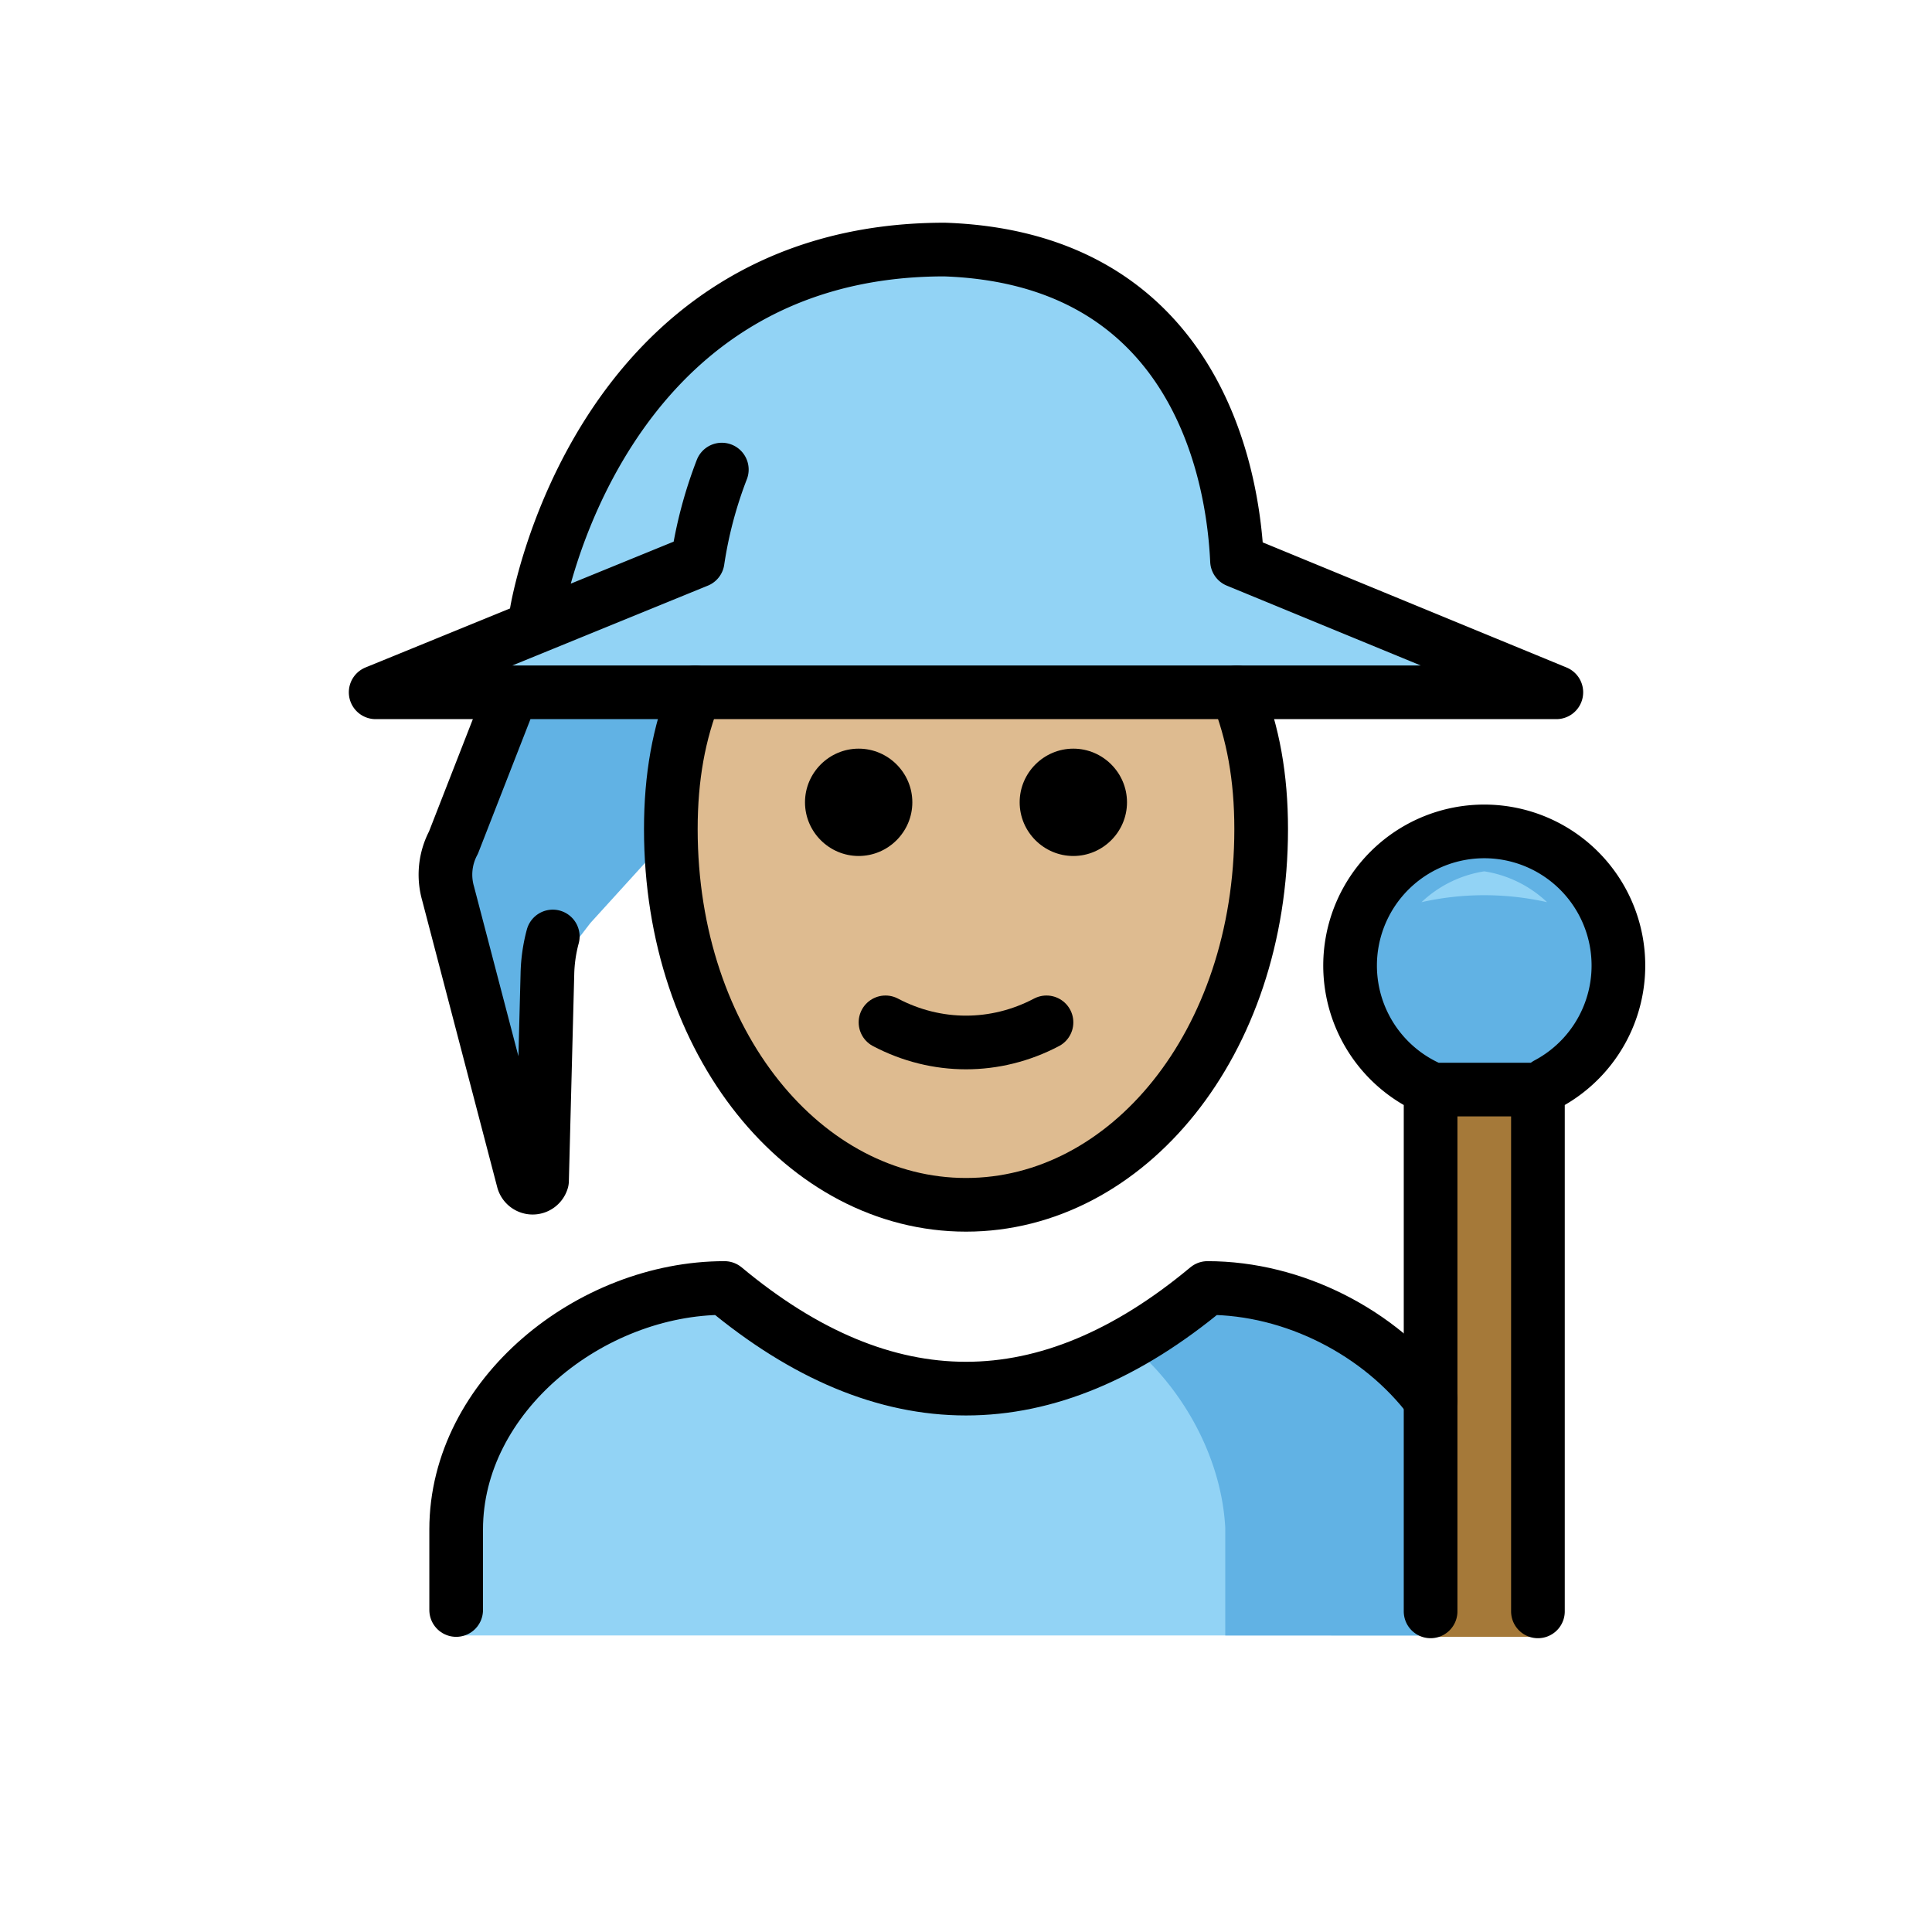 <svg xmlns="http://www.w3.org/2000/svg" viewBox="0 0 72 72"><path fill="#92D3F5" d="m58 25.7-11.9-4.8c-.2-4.3-1.9-11.3-10.6-11.6-12 0-14.6 11-14.6 11l-1 2-.6 1.2-5.3 2.2"/><path fill="#61B2E4" d="M19.086 25.7 16.8 31.4a2.54 2.54 0 0 0-.2 1.9L19.5 44a.365.365 0 0 0 .7 0l.2-7.7.6-.6 1-1.3 8-8.8"/><path fill="#92D3F5" d="M17 60.949v-4c0-4.994 5.008-9 10-9 6 5 12 5 18 0 4.994 0 10 4.006 10 9v4"/><path fill="#61B2E4" d="M45.662 60.949v-4.012c-.14-2.631-1.594-5.262-3.648-6.913A19.526 19.526 0 0 0 45 47.95c4.994 0 10 4.006 10 9v4m-1.632-20.411a5 5 0 1 1 4.287-.188"/><path fill="#92D3F5" d="M55.315 32.472a4.382 4.382 0 0 0-2.34 1.15 10.65 10.65 0 0 1 4.68 0 4.382 4.382 0 0 0-2.34-1.15z"/><path fill="#A57939" d="M57.314 61V40.539h-4V61"/><path fill="#debb90" d="M25.907 25.8c-.605 1.515-.907 3.156-.907 5.1 0 8 5 14 11 14s11-6 11-14c0-1.944-.302-3.585-.906-5.1"/><path fill="none" stroke="#000" stroke-linecap="round" stroke-linejoin="round" stroke-width="2" d="M19.086 25.8 16.9 31.4a2.54 2.54 0 0 0-.2 1.9L19.5 44a.365.365 0 0 0 .7 0l.2-7.7c.01-.473.077-.943.2-1.4m6.3-17.4a15.942 15.942 0 0 0-.9 3.4h0l-12 4.9h44l-11.9-4.9c-.2-4.3-2.2-11.3-10.9-11.6-13 0-15.2 13.5-15.2 13.5m33.368 17.79a5 5 0 1 1 4.287-.188m-.341 19.649V40.605h-4v19.446"/><path fill="none" stroke="#000" stroke-linecap="round" stroke-linejoin="round" stroke-width="2" d="M17 60v-3c0-4.994 5.008-9 10-9 6 5 12 5 18 0 3.212 0 6.43 1.657 8.316 4.169"/><path d="M42 29.9c0 1.1-.9 2-2 2s-2-.9-2-2 .9-2 2-2 2 .9 2 2m-8 0c0 1.1-.9 2-2 2s-2-.9-2-2 .9-2 2-2 2 .9 2 2"/><path fill="none" stroke="#000" stroke-linecap="round" stroke-linejoin="round" stroke-width="2" d="M25.907 25.8c-.605 1.515-.907 3.156-.907 5.1 0 8 5 14 11 14s11-6 11-14c0-1.944-.302-3.585-.906-5.1"/><path fill="none" stroke="#000" stroke-linecap="round" stroke-linejoin="round" stroke-width="2" d="M33 38.1c1.9 1 4.1 1 6 0"/></svg>